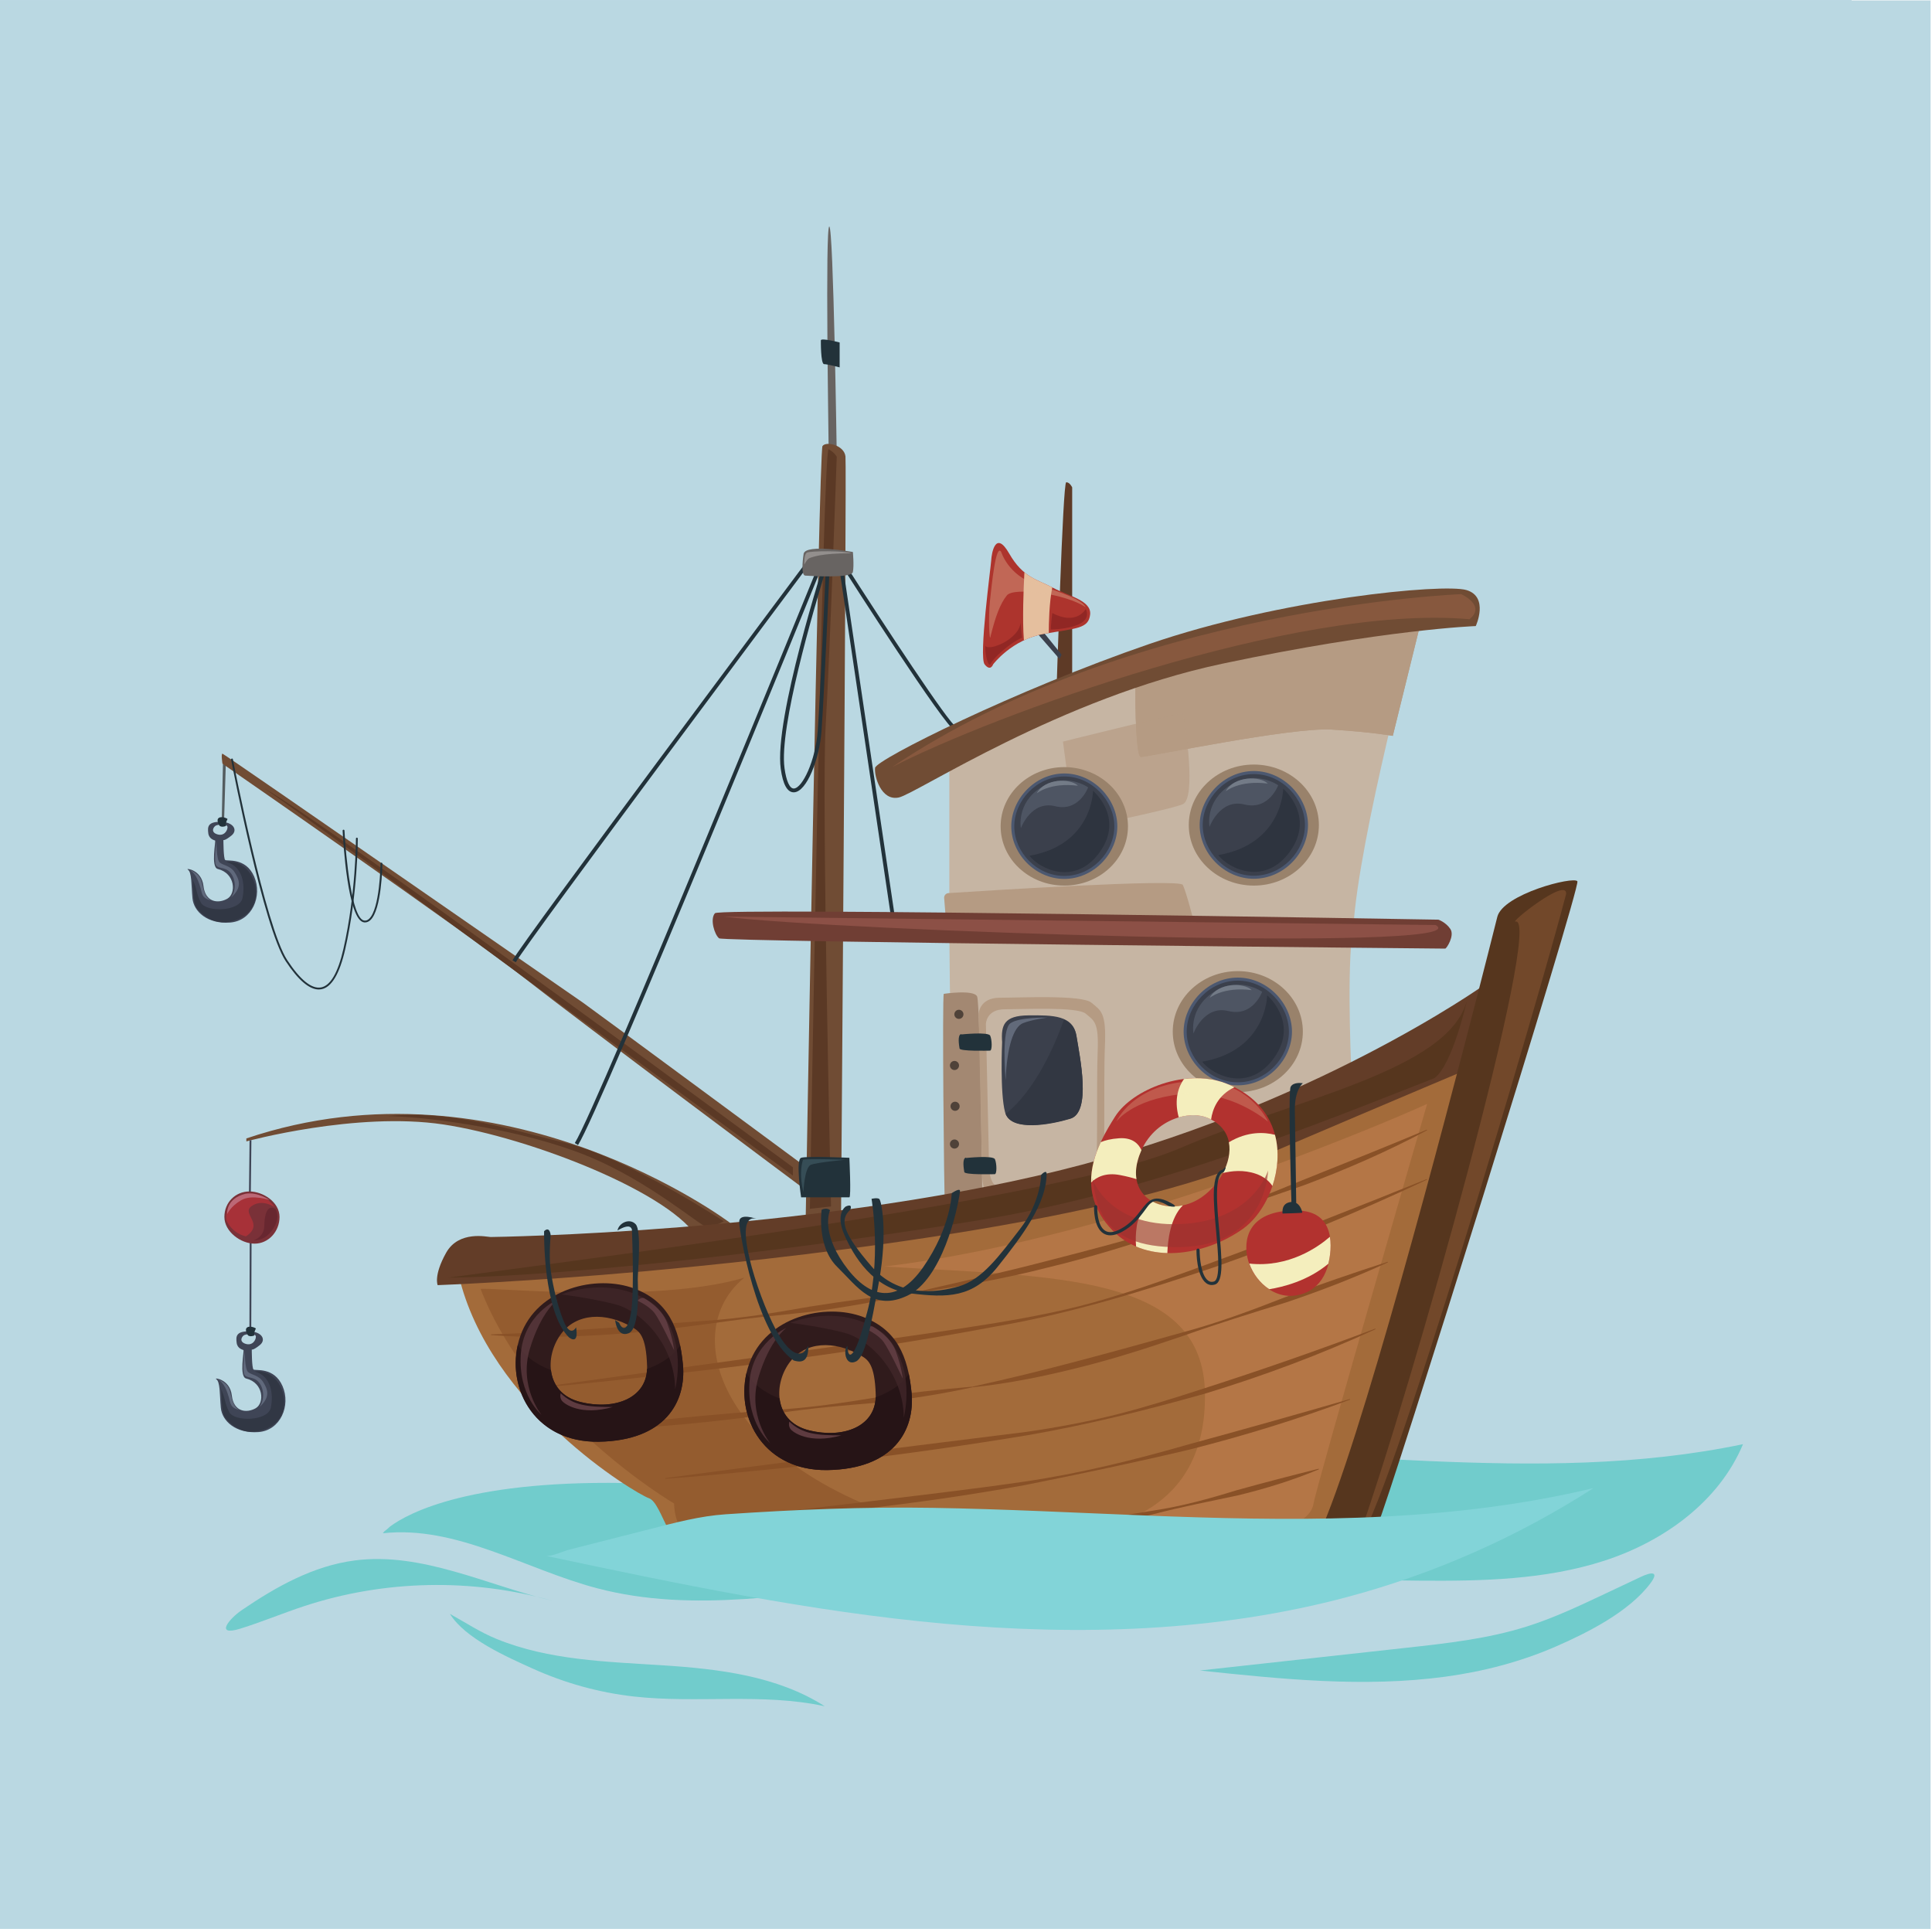 <?xml version="1.0" encoding="UTF-8" standalone="no"?>
<!-- Created with Inkscape (http://www.inkscape.org/) -->

<svg
   version="1.1"
   id="svg2"
   width="1700"
   height="1700"
   viewBox="0 0 1700 1700"
   sodipodi:docname="Boat 02.svg"
   inkscape:version="1.2.2 (b0a8486541, 2022-12-01)"
   xmlns:inkscape="http://www.inkscape.org/namespaces/inkscape"
   xmlns:sodipodi="http://sodipodi.sourceforge.net/DTD/sodipodi-0.dtd"
   xmlns="http://www.w3.org/2000/svg"
   xmlns:svg="http://www.w3.org/2000/svg"
   xmlns:rdf="http://www.w3.org/1999/02/22-rdf-syntax-ns#"
   xmlns:cc="http://creativecommons.org/ns#"
   xmlns:dc="http://purl.org/dc/elements/1.1/">
  <title
     id="title1867">MediaWhaler Logo</title>
  <defs
     id="defs6">
    <clipPath
       clipPathUnits="userSpaceOnUse"
       id="clipPath22">
      <path
         d="M 0,1123.223 H 1222.261 V 0 H 0 Z"
         id="path20" />
    </clipPath>
    <clipPath
       clipPathUnits="userSpaceOnUse"
       id="clipPath190">
      <path
         d="m 671.916,756.318 h 83.54 v -76.342 h -83.54 z"
         id="path188" />
    </clipPath>
    <clipPath
       clipPathUnits="userSpaceOnUse"
       id="clipPath230">
      <path
         d="M 287.535,383.899 H 631.454 V 205.684 H 287.535 Z"
         id="path228" />
    </clipPath>
    <clipPath
       clipPathUnits="userSpaceOnUse"
       id="clipPath246">
      <path
         d="M 554.052,498.582 H 912.33 V 209.742 H 554.052 Z"
         id="path244" />
    </clipPath>
    <clipPath
       clipPathUnits="userSpaceOnUse"
       id="clipPath370">
      <path
         d="m 341.04,377.446 h 76.693 V 310.225 H 341.04 Z"
         id="path368" />
    </clipPath>
    <clipPath
       clipPathUnits="userSpaceOnUse"
       id="clipPath386">
      <path
         d="m 313.9,369.429 h 24.549 V 293.326 H 313.9 Z"
         id="path384" />
    </clipPath>
    <clipPath
       clipPathUnits="userSpaceOnUse"
       id="clipPath426">
      <path
         d="M 491.966,358.729 H 568.66 V 291.508 H 491.966 Z"
         id="path424" />
    </clipPath>
    <clipPath
       clipPathUnits="userSpaceOnUse"
       id="clipPath442">
      <path
         d="m 464.826,350.712 h 24.549 v -76.103 h -24.549 z"
         id="path440" />
    </clipPath>
    <clipPath
       clipPathUnits="userSpaceOnUse"
       id="clipPath654">
      <path
         d="M 707.134,513.756 H 807.322 V 486.824 H 707.134 Z"
         id="path652" />
    </clipPath>
    <clipPath
       clipPathUnits="userSpaceOnUse"
       id="clipPath670">
      <path
         d="M 691.215,454.681 H 807.322 V 404.048 H 691.215 Z"
         id="path668" />
    </clipPath>
    <clipPath
       clipPathUnits="userSpaceOnUse"
       id="clipPath738">
      <path
         d="m 623.154,863.782 h 63.852 v -57.39 h -63.852 z"
         id="path736" />
    </clipPath>
  </defs>
  <sodipodi:namedview
     id="namedview4"
     pagecolor="#505050"
     bordercolor="#eeeeee"
     borderopacity="1"
     inkscape:showpageshadow="0"
     inkscape:pageopacity="0"
     inkscape:pagecheckerboard="0"
     inkscape:deskcolor="#505050"
     showgrid="false"
     inkscape:zoom="0.64749324"
     inkscape:cx="830.89671"
     inkscape:cy="807.73045"
     inkscape:window-width="3440"
     inkscape:window-height="1440"
     inkscape:window-x="1440"
     inkscape:window-y="2000"
     inkscape:window-maximized="1"
     inkscape:current-layer="g10">
    <inkscape:page
       x="0"
       y="0"
       id="page8"
       width="1700"
       height="1700"
       inkscape:export-filename="MediaWhaler logo png 3000x3000.png"
       inkscape:export-xdpi="96"
       inkscape:export-ydpi="96" />
  </sodipodi:namedview>
  <g
     id="g10"
     inkscape:groupmode="layer"
     inkscape:label="Page 1"
     transform="matrix(1.333,0,0,-1.333,0,1497.627)">
    <path
       d="M 0,6.583 H 1222.261 V 1123.222 H 0 Z"
       style="fill:#bad8e2;fill-opacity:1;fill-rule:nonzero;stroke:none;stroke-width:1.018"
       id="path1428" />
    <path
       d="M 0,6.583 H 1222.261 V 1123.222 H 0 Z"
       style="fill:#bad8e2;fill-opacity:1;fill-rule:nonzero;stroke:none;stroke-width:1.018"
       id="path1430" />
    <path
       d="M 0,6.583 H 1222.261 V 1123.222 H 0 Z"
       style="fill:#bad8e2;fill-opacity:1;fill-rule:nonzero;stroke:none;stroke-width:1.018"
       id="path1432" />
    <path
       d="M 0,5.424 H 1222.261 V 1123.222 H 0 Z"
       style="fill:#bad8e2;fill-opacity:1;fill-rule:nonzero;stroke:none;stroke-width:1.018"
       id="path1434" />
    <path
       d="M 0,5.424 H 1222.261 V 1123.222 H 0 Z"
       style="fill:#bad8e2;fill-opacity:1;fill-rule:nonzero;stroke:none;stroke-width:1.018"
       id="path1436" />
    <path
       d="M 0,5.424 H 1222.261 V 1123.222 H 0 Z"
       style="fill:#bad8e2;fill-opacity:1;fill-rule:nonzero;stroke:none;stroke-width:1.018"
       id="path1438" />
    <path
       d="M 0,5.424 H 1222.261 V 1123.222 H 0 Z"
       style="fill:#bad8e2;fill-opacity:1;fill-rule:nonzero;stroke:none;stroke-width:1.018"
       id="path1440" />
    <path
       d="M 0,5.424 H 1222.261 V 1123.222 H 0 Z"
       style="fill:#bad8e2;fill-opacity:1;fill-rule:nonzero;stroke:none;stroke-width:1.018"
       id="path1442" />
    <path
       d="M 0,5.424 H 1222.261 V 1123.222 H 0 Z"
       style="fill:#bad8e2;fill-opacity:1;fill-rule:nonzero;stroke:none;stroke-width:1.018"
       id="path1444" />
    <path
       d="M 0,6.583 H 1222.261 V 1123.222 H 0 Z"
       style="fill:#bad8e2;fill-opacity:1;fill-rule:nonzero;stroke:none;stroke-width:1.018"
       id="path1446" />
    <path
       d="M 0,8.899 H 1222.261 V 1123.222 H 0 Z"
       style="fill:#bad8e2;fill-opacity:1;fill-rule:nonzero;stroke:none;stroke-width:1.017"
       id="path1448" />
    <path
       d="M 0,17.007 H 1222.261 V 1123.222 H 0 Z"
       style="fill:#bad8e2;fill-opacity:1;fill-rule:nonzero;stroke:none;stroke-width:1.013"
       id="path1450" />
    <path
       d="M 0,21.641 H 1222.261 V 1123.222 H 0 Z"
       style="fill:#bad8e2;fill-opacity:1;fill-rule:nonzero;stroke:none;stroke-width:1.011"
       id="path1452" />
    <path
       d="M 0,25.116 H 1222.261 V 1123.222 H 0 Z"
       style="fill:#bad8e2;fill-opacity:1;fill-rule:nonzero;stroke:none;stroke-width:1.009"
       id="path1454" />
    <path
       d="M 0,30.907 H 1222.261 V 1123.222 H 0 Z"
       style="fill:#bad8e2;fill-opacity:1;fill-rule:nonzero;stroke:none;stroke-width:1.006"
       id="path1456" />
    <path
       d="M 0,34.382 H 1222.261 V 1123.222 H 0 Z"
       style="fill:#bad8e2;fill-opacity:1;fill-rule:nonzero;stroke:none;stroke-width:1.005"
       id="path1458" />
    <path
       d="M 0,37.857 H 1222.261 V 1123.222 H 0 Z"
       style="fill:#bad8e2;fill-opacity:1;fill-rule:nonzero;stroke:none;stroke-width:1.003"
       id="path1460" />
    <path
       d="M 0,40.174 H 1222.261 V 1123.222 H 0 Z"
       style="fill:#bad8e2;fill-opacity:1;fill-rule:nonzero;stroke:none;stroke-width:1.002"
       id="path1462" />
    <path
       d="M 0,42.49 H 1222.261 V 1123.222 H 0 Z"
       style="fill:#bad8e2;fill-opacity:1;fill-rule:nonzero;stroke:none;stroke-width:1.001"
       id="path1464" />
    <path
       d="M 0,47.124 H 1222.261 V 1123.222 H 0 Z"
       style="fill:#bad8e2;fill-opacity:1;fill-rule:nonzero;stroke:none;stroke-width:0.999"
       id="path1466" />
    <path
       d="M 0,50.599 H 1222.261 V 1123.222 H 0 Z"
       style="fill:#bad8e2;fill-opacity:1;fill-rule:nonzero;stroke:none;stroke-width:0.997"
       id="path1468" />
    <path
       d="M 0,52.915 H 1222.261 V 1123.222 H 0 Z"
       style="fill:#bad8e2;fill-opacity:1;fill-rule:nonzero;stroke:none;stroke-width:0.996"
       id="path1470" />
    <path
       d="M 0,52.915 H 1222.261 V 1123.222 H 0 Z"
       style="fill:#bad8e2;fill-opacity:1;fill-rule:nonzero;stroke:none;stroke-width:0.996"
       id="path1472" />
    <path
       d="M 0,52.915 H 1222.261 V 1123.222 H 0 Z"
       style="fill:#bad8e2;fill-opacity:1;fill-rule:nonzero;stroke:none;stroke-width:0.996"
       id="path1474" />
    <path
       d="M 0,52.915 H 1222.261 V 1123.222 H 0 Z"
       style="fill:#bad8e2;fill-opacity:1;fill-rule:nonzero;stroke:none;stroke-width:0.996"
       id="path1476" />
    <path
       d="M 0,52.915 H 1222.261 V 1123.222 H 0 Z"
       style="fill:#bad8e2;fill-opacity:1;fill-rule:nonzero;stroke:none;stroke-width:0.996"
       id="path1478" />
    <path
       d="M 0,52.915 H 1222.261 V 1123.222 H 0 Z"
       style="fill:#bad8e2;fill-opacity:1;fill-rule:nonzero;stroke:none;stroke-width:0.996"
       id="path1480" />
    <path
       d="M 0,-149.79 H 1274.385 V 1123.222 H 0 Z"
       style="fill:#bad8e2;fill-opacity:1;fill-rule:nonzero;stroke:none;stroke-width:1.109"
       id="path12" />
    <g
       id="g16"
       transform="translate(29.725,-103.78)">
      <g
         id="g18"
         clip-path="url(#clipPath22)">
        <g
           id="g28"
           transform="translate(392.271,31.071)" />
        <g
           id="g136"
           transform="translate(701.404,268.807)">
          <path
             d="m 0,0 c -67.527,-2.922 -134.417,-14.156 -201.8,-19.454 -24.563,-1.931 -49.212,-3.046 -73.855,-2.692 -1.495,0.022 -2.989,0.091 -4.483,0.123 0.013,-0.013 0.025,-0.028 0.039,-0.042 -0.494,0.031 -0.955,0.05 -1.446,0.081 -9.17,0.22 -18.338,0.62 -27.487,1.296 -110.992,3.29 -152.817,-19.74 -164.581,-28.466 -1.38,-1.31 -2.69,-2.445 -3.853,-3.271 0,0 -0.383,-0.493 -0.946,-1.217 48.599,5.374 93.922,-23.744 141.377,-36.275 63.7,-16.821 130.837,-3.327 196.373,3.418 115.043,11.845 231.061,2.491 346.708,1.571 41.082,-0.325 82.902,0.53 121.977,13.216 39.075,12.686 75.601,38.963 91.413,76.882 C 282.258,-23.56 140.024,6.058 0,0"
             style="fill:#71cccc;fill-opacity:1;fill-rule:nonzero;stroke:none"
             id="path138" />
        </g>
        <g
           id="g140"
           transform="translate(600.489,745.077)">
          <path
             d="m 0,0 c -6.933,2.999 -68.566,99.308 -75.573,110.28 l 2.123,1.36 C -46.163,68.898 -3.819,4.515 0.999,2.311 Z"
             style="fill:#22323a;fill-opacity:1;fill-rule:nonzero;stroke:none"
             id="path142" />
        </g>
        <g
           id="g144"
           transform="translate(517.261,930.693)">
          <path
             d="M 0,0 C 0,6.198 -2.352,147.271 0.428,147.057 3.206,146.843 5.344,-3.207 5.344,-3.207 Z"
             style="fill:#686462;fill-opacity:1;fill-rule:nonzero;stroke:none"
             id="path146" />
        </g>
        <g
           id="g148"
           transform="translate(667.627,769.7)">
          <path
             d="m 0,0 c 0.208,4.267 4.158,138.987 6.444,139.195 2.287,0.207 3.951,-3.327 3.951,-3.327 V 0.733 Z"
             style="fill:#5e3a26;fill-opacity:1;fill-rule:nonzero;stroke:none"
             id="path150" />
        </g>
        <g
           id="g152"
           transform="translate(502.085,421.123)">
          <path
             d="m 0,0 c 0,0 8.764,508.287 11.114,511.707 2.352,3.419 14.322,0.641 15.176,-6.84 0.856,-7.481 -2.981,-508.715 -2.981,-508.715 z"
             style="fill:#704c34;fill-opacity:1;fill-rule:nonzero;stroke:none"
             id="path154" />
        </g>
        <g
           id="g156"
           transform="translate(518.852,430.902)">
          <path
             d="m 0,0 c 0,0 -6.346,269.809 -3.56,316.985 2.787,47.177 7.313,177.879 7.313,177.879 0,0 -1.282,2.789 -5.344,4.927 -4.061,2.137 -12.38,-501.328 -12.38,-501.328 z"
             style="fill:#5b3925;fill-opacity:1;fill-rule:nonzero;stroke:none"
             id="path158" />
        </g>
        <g
           id="g160"
           transform="translate(452.179,420.089)">
          <path
             d="m 0,0 c 0,0 -149.572,112.931 -319.278,55.711 v -1.954 c 0,0 72.571,19.818 130.07,11.165 57.5,-8.652 152.427,-45.776 168.743,-76.479 C 1.153,-15.465 0,0 0,0"
             style="fill:#704c34;fill-opacity:1;fill-rule:nonzero;stroke:none"
             id="path162" />
        </g>
        <g
           id="g164"
           transform="translate(448.076,421.117)">
          <path
             d="m 0,0 c 0,0 -63.652,41.797 -104.118,51.59 -40.466,9.793 -76.324,21.889 -117.799,17.857 30.242,-0.72 89.573,-9.217 131.192,-26.065 C -49.107,26.533 -14.977,-3.685 -11.089,-3.841 -7.2,-3.997 0,0 0,0"
             style="fill:#5b3925;fill-opacity:1;fill-rule:nonzero;stroke:none"
             id="path166" />
        </g>
        <g
           id="g168"
           transform="translate(116.654,686.432)">
          <path
             d="M 0,0 0.785,36.5 2.655,35.904 1.569,0 Z"
             style="fill:#545d60;fill-opacity:1;fill-rule:nonzero;stroke:none"
             id="path170" />
        </g>
        <g
           id="g172"
           transform="translate(905.163,815.496)">
          <path
             d="m 0,0 c 0,0 -37.997,-141.375 -41.606,-201.024 -50.734,-4.67 -266.617,0 -266.617,0 v 112.93 c 0,0 91.702,50.522 161.965,72.386 C -75.994,6.156 0,0 0,0"
             style="fill:#c6b5a3;fill-opacity:1;fill-rule:nonzero;stroke:none"
             id="path174" />
        </g>
        <g
           id="g176"
           transform="translate(720.018,778.333)">
          <path
             d="m 0,0 c -0.546,-0.366 -0.624,-50.52 3.326,-50.728 3.95,-0.208 99.377,19.751 125.988,18.088 26.612,-1.663 40.333,-4.158 40.333,-4.158 l 18.087,73.389 -37.005,-5.613 C 150.729,30.978 29.106,19.543 0,0"
             style="fill:#b59b83;fill-opacity:1;fill-rule:nonzero;stroke:none"
             id="path178" />
        </g>
        <g
           id="g180"
           transform="translate(720.018,778.333)">
          <path
             d="m 0,0 c -0.546,-0.366 -0.624,-50.52 3.326,-50.728 3.95,-0.208 99.377,19.751 125.988,18.088 26.612,-1.663 40.333,-4.158 40.333,-4.158 l 18.087,73.389 -37.005,-5.613 C 150.729,30.978 29.106,19.543 0,0"
             style="fill:#b59b83;fill-opacity:1;fill-rule:nonzero;stroke:none"
             id="path182" />
        </g>
        <g
           id="g184">
          <g
             id="g186" />
          <g
             id="g198">
            <g
               clip-path="url(#clipPath190)"
               opacity="0.68"
               id="g196">
              <g
                 transform="translate(671.916,737.748)"
                 id="g194">
                <path
                   d="m 0,0 c 0,0 76.885,19.187 79.136,18.555 1.829,-7.38 8.924,-56.085 0,-59.881 C 70.212,-45.121 7.801,-57.771 7.801,-57.771 Z"
                   style="fill:#b59b83;fill-opacity:1;fill-rule:nonzero;stroke:none"
                   id="path192" />
              </g>
            </g>
          </g>
        </g>
        <g
           id="g200"
           transform="translate(596.94,610.112)">
          <path
             d="m 0,0 1.857,-178.321 246.836,69.026 c 0,0 17.193,12.105 17.017,12.806 -0.175,0.702 -3.33,66.36 0.002,95.086 C 219.045,4.035 0,0 0,0"
             style="fill:#c6b5a3;fill-opacity:1;fill-rule:nonzero;stroke:none"
             id="path202" />
        </g>
        <g
           id="g204"
           transform="translate(593.273,571.25)">
          <path
             d="m 0,0 c 0,0 19.957,3.007 22.007,-1.777 2.051,-4.785 3.418,-133.164 3.418,-133.164 0,0 -24.196,-3.255 -24.741,-1.205 C 0.137,-134.095 -1.094,-0.82 0,0"
             style="fill:#a38872;fill-opacity:1;fill-rule:nonzero;stroke:none"
             id="path206" />
        </g>
        <g
           id="g208"
           transform="translate(616.256,557.717)">
          <path
             d="m 0,0 c 0,0 0.174,10.958 13.972,10.958 13.799,0 54.18,2.029 60.471,-3.247 6.29,-5.275 9.944,-6.29 8.929,-28.815 -1.015,-22.524 0.608,-87.256 -2.029,-92.126 -2.639,-4.871 -68.521,-9.783 -72.715,-8.179 -4.195,1.605 -6.264,7.562 -6.396,17.387 -0.131,9.827 -0.149,11.088 -0.149,11.088 z"
             style="fill:#b59b83;fill-opacity:1;fill-rule:nonzero;stroke:none"
             id="path210" />
        </g>
        <g
           id="g212"
           transform="translate(621.072,551.354)">
          <path
             d="m 0,0 c 0,0 0.153,9.695 12.361,9.695 12.207,0 47.933,1.795 53.498,-2.873 5.566,-4.667 8.797,-5.565 7.9,-25.492 -0.899,-19.927 0.538,-77.195 -1.796,-81.504 -2.334,-4.308 -60.619,-8.655 -64.33,-7.235 -3.711,1.42 -5.541,6.689 -5.657,15.383 -0.118,8.692 -0.133,9.808 -0.133,9.808 z"
             style="fill:#c6b5a3;fill-opacity:1;fill-rule:nonzero;stroke:none"
             id="path214" />
        </g>
        <g
           id="g216"
           transform="translate(944.434,814.01)">
          <path
             d="m 0,0 c 0,0 8.916,19.317 -6.156,23.775 -15.072,4.457 -121.845,-5.519 -209.515,-35.662 -87.669,-30.143 -180.221,-76.207 -180.857,-81.726 -0.638,-5.519 4.033,-22.076 15.708,-19.529 11.674,2.547 106.349,65.593 213.548,88.306 C -60.073,-2.123 0,0 0,0"
             style="fill:#704c34;fill-opacity:1;fill-rule:nonzero;stroke:none"
             id="path218" />
        </g>
        <g
           id="g220"
           transform="translate(946.51,541.763)">
          <path
             d="m 0,0 c 0,0 -153.895,-70.486 -255.316,-93.981 -101.421,-23.495 -405.685,-68.919 -418.217,-61.871 19.971,-86.541 116.694,-144.496 125.7,-147.629 9.007,-3.133 14.489,-39.505 32.894,-40.115 l 400.595,1.74 c 0,0 40.497,31.318 50.382,71.38 C -54.076,-230.413 0,0 0,0"
             style="fill:#a36b3a;fill-opacity:1;fill-rule:nonzero;stroke:none"
             id="path222" />
        </g>
        <g
           id="g224">
          <g
             id="g226" />
          <g
             id="g238">
            <g
               clip-path="url(#clipPath230)"
               opacity="0.58"
               id="g236">
              <g
                 transform="translate(287.539,376.341)"
                 id="g234">
                <path
                   d="m 0,0 c -0.798,2.05 113.751,-10.404 174.07,7.558 -49.931,-40.458 -7.188,-147.008 169.845,-174.157 -76.856,-3.735 -177.491,-5.808 -197.048,-2.131 -19.557,3.677 -19.148,27.193 -19.148,27.193 0,0 -94.062,55.056 -127.719,141.537"
                   style="fill:#895127;fill-opacity:1;fill-rule:nonzero;stroke:none"
                   id="path232" />
              </g>
            </g>
          </g>
        </g>
        <g
           id="g240">
          <g
             id="g242" />
          <g
             id="g254">
            <g
               clip-path="url(#clipPath246)"
               opacity="0.71"
               id="g252">
              <g
                 transform="translate(912.33,498.582)"
                 id="g250">
                <path
                   d="m 0,0 c 0,0 -191.986,-87.496 -358.278,-107.323 112.189,-6.924 210.679,-4.638 211.633,-83.924 0.955,-79.285 -63.34,-88.472 -94.004,-95.502 143.921,-8.512 163.705,10.931 165.683,22.971 C -72.988,-251.738 0,0 0,0"
                   style="fill:#bc7a4a;fill-opacity:1;fill-rule:nonzero;stroke:none"
                   id="path248" />
              </g>
            </g>
          </g>
        </g>
        <g
           id="g256"
           transform="translate(950.188,577.223)">
          <path
             d="m 0,0 c 0,0 -114.788,-81.903 -281.481,-122.791 -166.694,-40.886 -372.534,-43.705 -374.615,-43.705 -2.082,0 -20.945,4.581 -29.333,-10.416 -8.388,-14.998 -5.592,-21.353 -5.592,-21.353 0,0 60.498,2.288 136.502,9.151 76.004,6.863 299.187,29.487 404.169,74.225 104.983,44.738 142.19,60.341 142.19,60.341 z"
             style="fill:#633d28;fill-opacity:1;fill-rule:nonzero;stroke:none"
             id="path258" />
        </g>
        <g
           id="g260"
           transform="translate(938.582,566.696)">
          <path
             d="m 0,0 c 0,0 -9.566,-42.656 -21.49,-51.122 -72.286,-28.197 -184.172,-74.619 -298.394,-93.412 -114.222,-18.793 -270.907,-37.415 -352.571,-38.263 121.744,16.315 407.923,53.073 483.142,85.504 C -114.095,-64.862 -12.504,-46.498 0,0"
             style="fill:#56361e;fill-opacity:1;fill-rule:nonzero;stroke:none"
             id="path262" />
        </g>
        <g
           id="g264"
           transform="translate(574.382,373.836)">
          <path
             d="m 0,0 c -22.899,-5.336 -46.034,-9.52 -69.331,-12.539 l -35.047,-3.7 c -11.669,-1.295 -23.291,-2.96 -34.931,-4.542 -23.28,-3.144 -46.649,-5.869 -70.131,-7.125 -23.461,-1.315 -47.04,-1.799 -70.511,0.105 l 0.02,0.418 c 23.465,0.694 46.835,2.36 70.222,3.796 l 70.152,5.09 c 23.439,1.49 46.634,5.286 69.733,9.399 11.574,1.885 23.179,3.551 34.805,5.122 11.616,1.635 23.24,3.222 34.947,4.388 z"
             style="fill:#895127;fill-opacity:1;fill-rule:nonzero;stroke:none"
             id="path266" />
        </g>
        <g
           id="g268"
           transform="translate(912.336,481.216)">
          <path
             d="m 0,0 c -26.16,-14.031 -53.439,-25.861 -81.206,-36.276 l -84.093,-29.009 c -28.031,-9.671 -56.416,-18.451 -85.276,-25.378 -28.746,-7.385 -58.028,-12.592 -87.379,-16.716 l -0.072,0.412 c 28.897,6.682 57.772,13.018 86.399,20.502 28.656,7.307 57.244,14.936 85.63,23.368 14.231,4.093 28.315,8.682 42.25,13.691 13.914,5.068 27.591,10.769 41.285,16.37 27.483,10.983 54.94,21.957 82.278,33.411 z"
             style="fill:#895127;fill-opacity:1;fill-rule:nonzero;stroke:none"
             id="path270" />
        </g>
        <g
           id="g272"
           transform="translate(912.33,448.621)">
          <path
             d="m 0,0 c -45.409,-21.414 -91.854,-40.661 -139.223,-57.385 -47.548,-16.055 -95.722,-30.947 -145.263,-39.526 -49.345,-9.333 -98.993,-16.936 -148.759,-23.434 -24.863,-3.413 -49.806,-6.23 -74.743,-9.022 -24.935,-2.822 -49.883,-5.539 -74.888,-7.727 l -0.05,0.418 149.106,20.619 c 49.679,6.912 99.432,13.355 148.928,21.408 24.716,4.169 49.385,8.79 73.385,16.116 24.061,7.057 47.613,15.717 71.111,24.419 47.052,17.284 93.699,35.685 140.224,54.497 z"
             style="fill:#895127;fill-opacity:1;fill-rule:nonzero;stroke:none"
             id="path274" />
        </g>
        <g
           id="g276"
           transform="translate(612.241,311.529)">
          <path
             d="m 0,0 c -21.055,-4.599 -42.344,-7.885 -63.728,-10.247 -21.46,-1.758 -42.893,-3.526 -64.171,-6.785 -42.62,-5.974 -85.462,-10.241 -128.536,-11.249 l -0.032,0.418 c 42.639,6.084 85.416,9.999 128.321,13.115 21.476,1.352 42.769,4.468 63.991,7.951 21.287,2.984 42.621,5.412 64.092,7.211 z"
             style="fill:#895127;fill-opacity:1;fill-rule:nonzero;stroke:none"
             id="path278" />
        </g>
        <g
           id="g280"
           transform="translate(886.44,393.978)">
          <path
             d="m 0,0 c -21.755,-10.01 -44.086,-18.628 -66.739,-26.284 -22.859,-7.086 -45.691,-14.125 -68.225,-22.153 -22.637,-7.701 -45.405,-15.16 -68.661,-20.892 -23.198,-5.873 -46.746,-10.677 -70.574,-13.121 l -0.064,0.414 c 46.713,10.167 92.567,22.963 138.611,35.791 23.091,6.193 45.517,14.527 67.759,23.239 22.412,8.242 44.973,16.028 67.737,23.395 z"
             style="fill:#895127;fill-opacity:1;fill-rule:nonzero;stroke:none"
             id="path282" />
        </g>
        <g
           id="g284"
           transform="translate(878.297,349.887)">
          <path
             d="m 0,0 c -36.451,-16.837 -74.188,-30.856 -112.611,-42.552 -38.667,-10.9 -77.642,-20.6 -117.247,-27.473 -39.602,-6.523 -79.325,-12.239 -119.169,-16.936 -19.905,-2.493 -39.867,-4.505 -59.831,-6.457 -19.96,-1.994 -39.928,-3.921 -59.947,-5.332 l -0.043,0.417 59.643,7.933 59.651,7.733 119.353,14.912 c 19.798,2.882 39.526,6.532 58.965,11.396 19.424,4.937 38.554,10.943 57.596,17.128 38.124,12.263 75.962,25.403 113.474,39.616 z"
             style="fill:#895127;fill-opacity:1;fill-rule:nonzero;stroke:none"
             id="path286" />
        </g>
        <g
           id="g288"
           transform="translate(861.507,303.39)">
          <path
             d="m 0,0 c -34.64,-12.997 -70.066,-23.84 -105.919,-32.958 -36.01,-8.546 -72.188,-16.12 -108.467,-23.399 -36.418,-6.642 -73.028,-11.911 -109.79,-16.001 -18.366,-2.166 -36.793,-3.77 -55.228,-5.212 -18.431,-1.477 -36.875,-2.819 -55.364,-3.442 l -0.028,0.42 55.099,6.046 55.025,6.485 c 36.646,4.499 73.379,8.617 109.899,13.968 36.549,5.379 72.498,14.289 107.973,24.497 35.621,9.71 71.158,19.691 106.664,29.992 z"
             style="fill:#895127;fill-opacity:1;fill-rule:nonzero;stroke:none"
             id="path290" />
        </g>
        <g
           id="g292"
           transform="translate(840.898,257.378)">
          <path
             d="m 0,0 c -17.374,-7.262 -35.385,-12.808 -53.638,-17.237 -18.407,-3.882 -36.805,-7.514 -54.999,-12.216 -18.253,-4.426 -36.651,-8.411 -55.273,-10.998 -18.572,-2.901 -37.35,-4.448 -56.131,-5.093 l -0.039,0.418 110.976,17.923 c 18.558,2.819 36.688,7.781 54.591,13.33 18.044,5.027 36.148,9.706 54.378,14.269 z"
             style="fill:#895127;fill-opacity:1;fill-rule:nonzero;stroke:none"
             id="path294" />
        </g>
        <g
           id="g296"
           transform="translate(593.514,634.504)">
          <path
             d="M 0,0 C -0.11,1.677 1.154,3.122 2.831,3.231 24.259,4.629 155.39,13 157.538,8.651 c 2.34,-4.736 7.252,-24.21 7.252,-24.21 H 1.289 c 0,0 -0.94,10.24 -1.289,15.559"
             style="fill:#b59b83;fill-opacity:1;fill-rule:nonzero;stroke:none"
             id="path298" />
        </g>
        <g
           id="g300"
           transform="translate(653.47,810.917)">
          <path
             d="M 0,0 16.205,-18.657 17.55,-15.731 4.585,0.316 Z"
             style="fill:#3b404c;fill-opacity:1;fill-rule:nonzero;stroke:none"
             id="path302" />
        </g>
        <g
           id="g304"
           transform="translate(502.706,456.605)">
          <path
             d="m 0,0 c 0,0 -145.541,107.514 -147.892,109.01 -2.351,1.496 -236.616,164.157 -237.685,164.157 -1.069,0 0,-6.626 0,-6.626 0,0 160.951,-111.362 198.784,-141.073 37.833,-29.71 184.89,-139.362 184.89,-139.362 z"
             style="fill:#704c34;fill-opacity:1;fill-rule:nonzero;stroke:none"
             id="path306" />
        </g>
        <g
           id="g308"
           transform="translate(493.67,456.739)">
          <path
             d="M 0,0 C 0,0 -310.171,228.96 -348.856,250.046 -311.565,225.128 -31.808,17.427 0,-5.478 Z"
             style="fill:#5b3925;fill-opacity:1;fill-rule:nonzero;stroke:none"
             id="path310" />
        </g>
        <g
           id="g312"
           transform="translate(558.394,622.227)">
          <path
             d="m 0,0 -33.663,227.091 2.491,0.377 L 2.491,0.377 Z"
             style="fill:#22323a;fill-opacity:1;fill-rule:nonzero;stroke:none"
             id="path314" />
        </g>
        <g
           id="g316"
           transform="translate(515.324,850.924)">
          <path
             d="m 0,0 c -7.891,-25.722 -30.884,-103.93 -27.188,-130.733 1.179,-8.531 3.392,-13.406 6.08,-13.406 h 0.074 c 5.694,0.188 14.352,18.625 15.749,37.956 C -3.507,-81.436 -0.646,-15.192 0,0 m -21.12,-146.655 c -4.258,0 -7.134,5.236 -8.56,15.577 C -34.187,-98.407 -1.217,4.687 0.193,9.063 L 2.586,8.292 C 2.545,8.153 1.951,6.301 0.955,3.089 L 2.647,3.023 c -0.033,-0.811 -3.413,-81.452 -5.424,-109.386 -1.299,-18.02 -9.695,-40.013 -18.175,-40.292 z"
             style="fill:#22323a;fill-opacity:1;fill-rule:nonzero;stroke:none"
             id="path318" />
        </g>
        <g
           id="g320"
           transform="translate(310.776,592.112)">
          <path
             d="m 0,0 -2.196,1.229 c 8.157,14.479 186.688,253.289 194.285,263.45 l 2.015,-1.508 C 192.244,260.688 8.076,14.332 0,0"
             style="fill:#22323a;fill-opacity:1;fill-rule:nonzero;stroke:none"
             id="path322" />
        </g>
        <g
           id="g324"
           transform="translate(351.834,471.425)">
          <path
             d="m 0,0 -2.13,1.344 c 15.446,24.641 160.331,380.154 161.794,383.743 l 2.327,-0.951 C 156.021,369.477 15.565,24.829 0,0"
             style="fill:#22323a;fill-opacity:1;fill-rule:nonzero;stroke:none"
             id="path326" />
        </g>
        <g
           id="g328"
           transform="translate(512.131,1002.618)">
          <path
             d="m 0,0 c 0,0 -0.188,-15.71 2.138,-15.71 2.326,0 10.259,-2.138 10.259,-2.138 V -1.39 C 12.397,-1.39 0,1.814 0,0"
             style="fill:#22323a;fill-opacity:1;fill-rule:nonzero;stroke:none"
             id="path330" />
        </g>
        <g
           id="g332"
           transform="translate(113.54,676.59)">
          <path
             d="M 0,0 C -4.493,1.498 -2.239,5.091 -0.678,5.769 0.883,6.447 6.854,6.992 6.922,4.75 6.992,2.512 4.683,-1.561 0,0 M 24.501,-27.896 C 18.87,-15.067 6.517,-17.987 5.361,-16.969 4.208,-15.951 4.208,-3.8 4.208,-3.8 c 0,0 0.95,-0.611 5.361,2.985 4.412,3.597 1.155,9.028 -7.398,9.028 -8.55,0 -8.415,-3.598 -7.94,-7.547 0.476,-3.952 4.14,-4.604 4.48,-4.806 0.619,-0.371 -2.986,-17.579 1.764,-18.778 11.606,-2.827 12.286,-16.245 6.312,-19.638 -5.974,-3.394 -14.525,-2.511 -15.745,8.416 -1.224,10.927 -12.042,11.869 -10.385,10.86 2.782,-1.697 2.307,-10.045 3.122,-18.937 0.813,-8.891 9.977,-17.104 24.704,-16.086 14.729,1.018 21.652,17.579 16.018,30.407"
             style="fill:#3f4556;fill-opacity:1;fill-rule:nonzero;stroke:none"
             id="path334" />
        </g>
        <g
           id="g336"
           transform="translate(115.305,682.087)">
          <path
             d="M 0,0 C 0,0 -2.647,3.733 -0.679,5.227 1.29,6.72 5.365,4.819 5.16,4.48 4.955,4.141 3.665,1.833 4.14,0 1.425,-1.154 0,0 0,0"
             style="fill:#22323a;fill-opacity:1;fill-rule:nonzero;stroke:none"
             id="path338" />
        </g>
        <g
           id="g340"
           transform="translate(180.711,574.124)">
          <path
             d="m 0,0 c -6.343,0 -13.689,6.285 -21.863,18.724 -14.545,22.141 -35.154,128.48 -36.022,132.995 -0.066,0.328 0.152,0.647 0.479,0.713 0.3,0.107 0.648,-0.156 0.709,-0.484 0.213,-1.106 21.432,-110.624 35.85,-132.552 C -12.243,6.293 -4.716,0.229 1.446,1.344 c 6.24,1.131 11.226,9.702 14.82,25.485 8.321,36.604 8.26,72.421 8.26,72.782 0,0.336 0.27,0.606 0.602,0.606 h 0.004 c 0.332,0 0.606,-0.27 0.606,-0.606 0,-0.352 0.062,-36.309 -8.292,-73.045 C 13.738,10.259 8.428,1.376 1.659,0.147 1.114,0.049 0.561,0 0,0"
             style="fill:#22323a;fill-opacity:1;fill-rule:nonzero;stroke:none"
             id="path342" />
        </g>
        <g
           id="g344"
           transform="translate(211.169,618.385)">
          <path
             d="M 0,0 C -0.144,0 -0.291,0.008 -0.438,0.016 -11.472,1 -14.422,54.484 -14.721,60.573 c -0.016,0.336 0.242,0.622 0.577,0.639 h 0.029 c 0.32,0 0.59,-0.254 0.607,-0.574 C -12.709,44.364 -8.78,1.975 -0.332,1.229 0.795,1.082 1.77,1.5 2.721,2.368 c 7.141,6.457 7.588,36.17 7.592,36.473 0.004,0.328 0.274,0.598 0.606,0.598 h 0.008 C 11.263,39.431 11.53,39.161 11.525,38.825 11.509,37.579 11.066,8.284 3.536,1.467 2.458,0.492 1.27,0 0,0"
             style="fill:#22323a;fill-opacity:1;fill-rule:nonzero;stroke:none"
             id="path346" />
        </g>
        <g
           id="g348"
           transform="translate(136.13,350.157)">
          <path
             d="m 0,0 h -1.213 l 0.209,59.598 h 1.213 z"
             style="fill:#3f4556;fill-opacity:1;fill-rule:nonzero;stroke:none"
             id="path350" />
        </g>
        <g
           id="g352"
           transform="translate(135.815,437.935)">
          <path
             d="m 0,0 -1.213,0.017 0.414,36.702 1.213,-0.016 z"
             style="fill:#3f4556;fill-opacity:1;fill-rule:nonzero;stroke:none"
             id="path354" />
        </g>
        <g
           id="g356"
           transform="translate(353.576,301.786)">
          <path
             d="M 0,0 C -23.155,5.655 -23.771,29.66 -13.425,44.316 -3.079,58.973 16.573,59.52 33.871,49.51 38.585,46.782 43.232,44.085 43.848,23.543 44.463,3 23.156,-5.655 0,0 m 67.496,24.812 c -2.341,24.467 -9.853,41.663 -32.023,50.087 -24.79,9.42 -64.171,0.347 -75.256,-31.16 -11.085,-31.506 7.76,-70.629 51.731,-69.936 43.97,0.692 57.888,26.543 55.548,51.009"
             style="fill:#301b1c;fill-opacity:1;fill-rule:nonzero;stroke:none"
             id="path358" />
        </g>
        <g
           id="g360"
           transform="translate(421.071,326.6)">
          <path
             d="M 0,0 C -0.423,4.424 -1.022,8.604 -1.841,12.544 -5.467,7.033 -11.994,1.189 -23.71,-2.979 c -0.61,-19.286 -21.295,-27.327 -43.785,-21.835 -12.599,3.077 -18.485,11.595 -19.603,21.075 -10.9,4.105 -18.213,10.35 -21.906,16.688 -6.909,-30.257 12.229,-64.61 53.457,-63.961 C -11.577,-50.318 2.341,-24.468 0,0"
             style="fill:#261416;fill-opacity:1;fill-rule:nonzero;stroke:none"
             id="path362" />
        </g>
        <g
           id="g364">
          <g
             id="g366" />
          <g
             id="g378">
            <g
               clip-path="url(#clipPath370)"
               opacity="0.75"
               id="g376">
              <g
                 transform="translate(341.04,372.797)"
                 id="g374">
                <path
                   d="M 0,0 C 0,0 32.808,14.216 61.656,-7.069 83.883,-28.961 74.897,-62.572 74.897,-62.572 74.583,-32.683 52.355,-10.754 35.173,-6.425 17.99,-2.095 0,0 0,0"
                   style="fill:#42272a;fill-opacity:1;fill-rule:nonzero;stroke:none"
                   id="path372" />
              </g>
            </g>
          </g>
        </g>
        <g
           id="g380">
          <g
             id="g382" />
          <g
             id="g394">
            <g
               clip-path="url(#clipPath386)"
               opacity="0.75"
               id="g392">
              <g
                 transform="translate(338.449,369.429)"
                 id="g390">
                <path
                   d="m 0,0 c 0,0 -22.736,-9.593 -24.42,-36.453 -1.684,-26.86 13.713,-39.65 13.713,-39.65 0,0 -15.21,18.59 -7.699,43.594 C -10.895,-7.505 0,0 0,0"
                   style="fill:#5e3b40;fill-opacity:1;fill-rule:nonzero;stroke:none"
                   id="path388" />
              </g>
            </g>
          </g>
        </g>
        <g
           id="g396"
           transform="translate(340.388,307.564)">
          <path
             d="M 0,0 C 0,0 -0.854,-2.456 0.652,-4.715 2.157,-6.974 13.139,-15.053 34.318,-9.059 18.14,-9.059 8.53,-8.143 0,0"
             style="fill:#5e3b40;fill-opacity:1;fill-rule:nonzero;stroke:none"
             id="path398" />
        </g>
        <g
           id="g400"
           transform="translate(395.393,370.355)">
          <path
             d="m 0,0 c 0,0 11.574,-6.158 15.248,-16.285 4.074,-11.23 4.617,-18.078 4.617,-18.078 0,0 -9.053,19.362 -12.766,24.336 -3.712,4.973 -11.498,8.423 -11.498,8.423 0,0 2.37,2.406 4.399,1.604"
             style="fill:#5e3b40;fill-opacity:1;fill-rule:nonzero;stroke:none"
             id="path402" />
        </g>
        <g
           id="g404"
           transform="translate(329.429,414.572)">
          <path
             d="m 0,0 c 0,0 -0.912,-53.247 16.546,-70.22 6.983,-4.947 4.558,6.789 4.558,6.789 0,0 -3.491,-7.275 -8.147,3.976 -4.655,11.251 -8.147,28.03 -8.923,36.565 -0.776,8.536 0.307,20.279 0.307,20.279 0,0 -0.519,6.296 -4.341,2.611"
             style="fill:#22323a;fill-opacity:1;fill-rule:nonzero;stroke:none"
             id="path406" />
        </g>
        <g
           id="g408"
           transform="translate(387.389,415.729)">
          <path
             d="M 0,0 C 0,0 1.649,-38.11 -0.291,-52.755 -2.23,-67.4 -6.11,-67.013 -8.438,-61.581 c -1.648,0.97 -2.619,1.746 -2.619,1.746 0,0 1.064,-11.701 8.827,-8.729 7.761,2.971 6.127,31.222 6.11,35.885 C 3.862,-28.015 6.499,-0.963 2.522,3.401 -1.455,7.766 -8.632,4.274 -9.505,-0.672 -5.916,1.365 -1.164,3.679 0,0"
             style="fill:#22323a;fill-opacity:1;fill-rule:nonzero;stroke:none"
             id="path410" />
        </g>
        <g
           id="g412"
           transform="translate(504.502,283.069)">
          <path
             d="M 0,0 C -23.154,5.655 -23.771,29.659 -13.425,44.316 -3.079,58.973 16.573,59.52 33.871,49.509 38.585,46.782 43.232,44.085 43.848,23.543 44.464,3 23.156,-5.655 0,0 m 67.496,24.812 c -2.341,24.467 -9.853,41.663 -32.023,50.087 -24.789,9.42 -64.17,0.346 -75.255,-31.16 -11.085,-31.506 7.76,-70.629 51.729,-69.936 43.971,0.692 57.889,26.543 55.549,51.009"
             style="fill:#301b1c;fill-opacity:1;fill-rule:nonzero;stroke:none"
             id="path414" />
        </g>
        <g
           id="g416"
           transform="translate(571.997,307.883)">
          <path
             d="M 0,0 C -0.423,4.424 -1.022,8.604 -1.841,12.544 -5.467,7.033 -11.993,1.189 -23.71,-2.979 c -0.61,-19.286 -21.295,-27.327 -43.784,-21.835 -12.6,3.077 -18.486,11.595 -19.604,21.075 -10.899,4.105 -18.213,10.35 -21.906,16.688 -6.908,-30.257 12.23,-64.61 53.457,-63.961 C -11.576,-50.319 2.341,-24.468 0,0"
             style="fill:#261416;fill-opacity:1;fill-rule:nonzero;stroke:none"
             id="path418" />
        </g>
        <g
           id="g420">
          <g
             id="g422" />
          <g
             id="g434">
            <g
               clip-path="url(#clipPath426)"
               opacity="0.75"
               id="g432">
              <g
                 transform="translate(491.966,354.08)"
                 id="g430">
                <path
                   d="M 0,0 C 0,0 32.809,14.215 61.656,-7.069 83.883,-28.961 74.897,-62.572 74.897,-62.572 74.583,-32.683 52.355,-10.755 35.173,-6.425 17.99,-2.095 0,0 0,0"
                   style="fill:#42272a;fill-opacity:1;fill-rule:nonzero;stroke:none"
                   id="path428" />
              </g>
            </g>
          </g>
        </g>
        <g
           id="g436">
          <g
             id="g438" />
          <g
             id="g450">
            <g
               clip-path="url(#clipPath442)"
               opacity="0.75"
               id="g448">
              <g
                 transform="translate(489.375,350.712)"
                 id="g446">
                <path
                   d="m 0,0 c 0,0 -22.736,-9.593 -24.42,-36.452 -1.684,-26.86 13.714,-39.651 13.714,-39.651 0,0 -15.21,18.59 -7.699,43.594 C -10.895,-7.505 0,0 0,0"
                   style="fill:#5e3b40;fill-opacity:1;fill-rule:nonzero;stroke:none"
                   id="path444" />
              </g>
            </g>
          </g>
        </g>
        <g
           id="g452"
           transform="translate(491.315,288.847)">
          <path
             d="M 0,0 C 0,0 -0.854,-2.456 0.651,-4.715 2.156,-6.974 13.139,-15.053 34.317,-9.059 18.14,-9.059 8.53,-8.143 0,0"
             style="fill:#5e3b40;fill-opacity:1;fill-rule:nonzero;stroke:none"
             id="path454" />
        </g>
        <g
           id="g456"
           transform="translate(546.318,351.638)">
          <path
             d="m 0,0 c 0,0 11.574,-6.157 15.248,-16.284 4.074,-11.231 4.617,-18.079 4.617,-18.079 0,0 -9.053,19.362 -12.765,24.336 -3.712,4.973 -11.499,8.423 -11.499,8.423 0,0 2.37,2.406 4.399,1.604"
             style="fill:#5e3b40;fill-opacity:1;fill-rule:nonzero;stroke:none"
             id="path458" />
        </g>
        <g
           id="g460"
           transform="translate(469.547,422.735)">
          <path
             d="M 0,0 C 0,0 -11.379,4.213 -11.314,-2.064 -11.251,-8.341 0,-76.621 24.635,-93.498 c 6.789,-2.133 9.699,0.727 9.699,9.578 l -2.716,-3.758 c 0,0 -6.983,-7.783 -19.01,15.021 C 0.581,-49.852 -16.877,4.461 0,0"
             style="fill:#22323a;fill-opacity:1;fill-rule:nonzero;stroke:none"
             id="path462" />
        </g>
        <g
           id="g464"
           transform="translate(545.586,435.925)">
          <path
             d="m 0,0 c 0,0 7.177,-41.317 -3.88,-78.367 -6.983,-27.157 -11.832,-28.951 -12.026,-18.743 -2.833,-1.779 -1.762,-13.84 5.625,-10.252 5.89,2.861 9.576,21.225 15.295,53.35 5.719,32.124 1.525,53.15 0,54.012 C 3.489,0.862 0,0 0,0"
             style="fill:#22323a;fill-opacity:1;fill-rule:nonzero;stroke:none"
             id="path466" />
        </g>
        <g
           id="g468"
           transform="translate(528.5,430.814)">
          <path
             d="m 0,0 c 0,0 -7.005,-4.448 -0.904,-18.556 6.1,-14.108 19.063,-35.812 43.657,-38.75 24.594,-2.938 41.116,-3.065 57.639,17.652 16.523,20.717 32.252,41.693 32.267,61.454 -0.238,2.857 -3.606,-0.847 -3.606,-0.847 0,0 -0.064,-17.775 -13.917,-35.696 C 101.281,-32.664 90.091,-48.169 74.843,-52.618 59.594,-57.066 34.683,-59.99 16.89,-39.273 -0.904,-18.556 -4.641,-8.896 3.011,-2.161 4.942,2.542 0,0 0,0"
             style="fill:#22323a;fill-opacity:1;fill-rule:nonzero;stroke:none"
             id="path470" />
        </g>
        <g
           id="g472"
           transform="translate(512.66,428.781)">
          <path
             d="m 0,0 c 0,0 -3.494,-24.276 10.232,-37.748 13.727,-13.472 23.895,-29.737 46.518,-18.936 22.624,10.802 32.833,55.512 34.528,68.554 0.678,3.255 -5.414,-0.986 -5.414,-0.986 0,0 -0.389,-22.196 -18.692,-48.632 C 48.87,-64.184 29.921,-57.751 14.554,-35.714 -0.812,-13.677 5.53,-0.381 5.53,-0.381 5.53,-0.381 3.747,1.652 0,0"
             style="fill:#22323a;fill-opacity:1;fill-rule:nonzero;stroke:none"
             id="path474" />
        </g>
        <g
           id="g476"
           transform="translate(601.748,555.113)">
          <path
             d="m 0,0 c -1.438,0.831 -1.931,2.67 -1.101,4.108 0.83,1.438 2.67,1.932 4.109,1.101 1.437,-0.831 1.93,-2.67 1.1,-4.108 C 3.277,-0.337 1.438,-0.83 0,0"
             style="fill:#4f4239;fill-opacity:1;fill-rule:nonzero;stroke:none"
             id="path478" />
        </g>
        <g
           id="g480"
           transform="translate(603.194,524.886)">
          <path
             d="m 0,0 c 0.515,-1.579 -0.349,-3.276 -1.928,-3.791 -1.579,-0.515 -3.276,0.348 -3.791,1.927 -0.514,1.579 0.349,3.277 1.928,3.791 C -2.212,2.442 -0.515,1.579 0,0"
             style="fill:#4f4239;fill-opacity:1;fill-rule:nonzero;stroke:none"
             id="path482" />
        </g>
        <g
           id="g484"
           transform="translate(603.591,497.957)">
          <path
             d="m 0,0 c 0.515,-1.579 -0.349,-3.276 -1.928,-3.791 -1.579,-0.514 -3.276,0.349 -3.791,1.928 -0.514,1.579 0.349,3.276 1.928,3.791 C -2.212,2.442 -0.515,1.579 0,0"
             style="fill:#4f4239;fill-opacity:1;fill-rule:nonzero;stroke:none"
             id="path486" />
        </g>
        <g
           id="g488"
           transform="translate(603.194,473.031)">
          <path
             d="m 0,0 c 0.515,-1.579 -0.349,-3.277 -1.928,-3.791 -1.579,-0.515 -3.276,0.348 -3.791,1.927 -0.514,1.579 0.349,3.277 1.928,3.791 C -2.212,2.442 -0.515,1.579 0,0"
             style="fill:#4f4239;fill-opacity:1;fill-rule:nonzero;stroke:none"
             id="path490" />
        </g>
        <g
           id="g492"
           transform="translate(631.774,539.376)">
          <path
             d="M 0,0 C -0.785,11.295 1.256,17.498 17.351,17.655 33.444,17.812 46.87,17.812 49.068,4.151 51.267,-9.509 59.099,-46.2 45.018,-50.41 31.029,-54.591 5.417,-59.048 1.963,-46.33 -1.492,-33.611 0,0 0,0"
             style="fill:#3b404c;fill-opacity:1;fill-rule:nonzero;stroke:none"
             id="path494" />
        </g>
        <g
           id="g496"
           transform="translate(958.648,622.039)">
          <path
             d="m 0,0 c 0,0 -8.846,-35.452 -21.974,-85.832 -30.979,-118.886 -85.806,-320.898 -104.508,-336.3 21.145,-5.091 38.766,0.783 47.381,20.362 C -70.485,-382.19 55.215,19.971 52.865,23.495 50.516,27.02 3.804,15.107 0,0"
             style="fill:#56361e;fill-opacity:1;fill-rule:nonzero;stroke:none"
             id="path498" />
        </g>
        <g
           id="g500"
           transform="translate(499.093,436.94)">
          <path
             d="m 0,0 c 0,0 -3.75,24.808 0,26.077 3.749,1.269 31.848,0 31.848,0 0,0 1.282,-26.077 0,-26.077 z"
             style="fill:#22323a;fill-opacity:1;fill-rule:nonzero;stroke:none"
             id="path502" />
        </g>
        <g
           id="g504"
           transform="translate(924.268,601.099)">
          <path
             d="m 0,0 c 0.85,0 6.368,8.491 3.396,12.949 -2.971,4.457 -7.854,6.155 -7.854,6.155 0,0 -474.221,8.279 -477.617,4.246 -3.397,-4.033 -0.213,-14.223 2.759,-16.558 C -476.344,4.458 0,0 0,0"
             style="fill:#703e34;fill-opacity:1;fill-rule:nonzero;stroke:none"
             id="path506" />
        </g>
        <g
           id="g508"
           transform="translate(840.873,682.65)">
          <path
             d="m 0,0 c 0,-22.063 -19.224,-39.948 -42.938,-39.948 -23.712,0 -42.936,17.885 -42.936,39.948 0,22.063 19.224,39.949 42.936,39.949 C -19.224,39.949 0,22.063 0,0"
             style="fill:#99826b;fill-opacity:1;fill-rule:nonzero;stroke:none"
             id="path510" />
        </g>
        <g
           id="g512"
           transform="translate(833.694,682.644)">
          <path
             d="m 0,0 c 0,-18.375 -16.01,-35.44 -35.759,-35.44 -19.748,0 -35.758,17.065 -35.758,35.44 0,18.374 16.01,35.679 35.758,35.679 C -16.01,35.679 0,18.374 0,0"
             style="fill:#4c5870;fill-opacity:1;fill-rule:nonzero;stroke:none"
             id="path514" />
        </g>
        <g
           id="g516"
           transform="translate(831.675,682.65)">
          <path
             d="m 0,0 c 0,-17.337 -15.105,-33.439 -33.739,-33.439 -18.634,0 -33.74,16.102 -33.74,33.439 0,17.337 15.106,33.665 33.74,33.665 C -15.105,33.665 0,17.337 0,0"
             style="fill:#3b404c;fill-opacity:1;fill-rule:nonzero;stroke:none"
             id="path518" />
        </g>
        <g
           id="g520"
           transform="translate(817.311,706.614)">
          <path
             d="m 0,0 c 0,0 -0.181,-36.379 -42.895,-43.799 7.245,-9.231 31.131,-20.633 47.601,2.715 C 21.176,-17.737 0,0 0,0"
             style="fill:#2e343f;fill-opacity:1;fill-rule:nonzero;stroke:none"
             id="path522" />
        </g>
        <g
           id="g524"
           transform="translate(814.005,708.938)">
          <path
             d="m 0,0 c 0,0 -14.912,10.681 -31.739,0 -16.826,-10.68 -13.602,-27.507 -13.602,-27.507 0,0 6.852,18.842 23.073,14.812 C -6.046,-16.726 0,0 0,0"
             style="fill:#4e5563;fill-opacity:1;fill-rule:nonzero;stroke:none"
             id="path526" />
        </g>
        <g
           id="g528"
           transform="translate(779.344,704.907)">
          <path
             d="M 0,0 C 0,0 8.767,7.557 27.81,5.139 22.872,10.177 5.542,10.378 0,0"
             style="fill:#737b87;fill-opacity:1;fill-rule:nonzero;stroke:none"
             id="path530" />
        </g>
        <g
           id="g532"
           transform="translate(714.85,681.802)">
          <path
             d="m 0,0 c 0,-21.595 -18.815,-39.1 -42.025,-39.1 -23.21,0 -42.026,17.505 -42.026,39.1 0,21.594 18.816,39.1 42.026,39.1 C -18.815,39.1 0,21.594 0,0"
             style="fill:#99826b;fill-opacity:1;fill-rule:nonzero;stroke:none"
             id="path534" />
        </g>
        <g
           id="g536"
           transform="translate(707.823,681.795)">
          <path
             d="m 0,0 c 0,-17.984 -15.67,-34.688 -34.999,-34.688 -19.329,0 -34.999,16.704 -34.999,34.688 0,17.984 15.67,34.921 34.999,34.921 C -15.67,34.921 0,17.984 0,0"
             style="fill:#4c5870;fill-opacity:1;fill-rule:nonzero;stroke:none"
             id="path538" />
        </g>
        <g
           id="g540"
           transform="translate(705.847,681.802)">
          <path
             d="m 0,0 c 0,-16.969 -14.784,-32.729 -33.022,-32.729 -18.239,0 -33.023,15.76 -33.023,32.729 0,16.968 14.784,32.949 33.023,32.949 C -14.784,32.949 0,16.968 0,0"
             style="fill:#3b404c;fill-opacity:1;fill-rule:nonzero;stroke:none"
             id="path542" />
        </g>
        <g
           id="g544"
           transform="translate(691.787,705.257)">
          <path
             d="m 0,0 c 0,0 -0.177,-35.606 -41.982,-42.869 7.088,-9.034 30.468,-20.194 46.588,2.657 C 20.727,-17.36 0,0 0,0"
             style="fill:#2e343f;fill-opacity:1;fill-rule:nonzero;stroke:none"
             id="path546" />
        </g>
        <g
           id="g548"
           transform="translate(688.552,707.531)">
          <path
             d="m 0,0 c 0,0 -14.596,10.453 -31.064,0 -16.47,-10.454 -13.314,-26.923 -13.314,-26.923 0,0 6.706,18.442 22.583,14.497 C -5.917,-16.371 0,0 0,0"
             style="fill:#4e5563;fill-opacity:1;fill-rule:nonzero;stroke:none"
             id="path550" />
        </g>
        <g
           id="g552"
           transform="translate(654.627,703.586)">
          <path
             d="M 0,0 C 0,0 8.58,7.396 27.219,5.029 22.387,9.96 5.425,10.158 0,0"
             style="fill:#737b87;fill-opacity:1;fill-rule:nonzero;stroke:none"
             id="path554" />
        </g>
        <g
           id="g556"
           transform="translate(830.288,546.293)">
          <path
             d="m 0,0 c 0,-22.063 -19.224,-39.949 -42.937,-39.949 -23.713,0 -42.937,17.886 -42.937,39.949 0,22.063 19.224,39.948 42.937,39.948 C -19.224,39.948 0,22.063 0,0"
             style="fill:#99826b;fill-opacity:1;fill-rule:nonzero;stroke:none"
             id="path558" />
        </g>
        <g
           id="g560"
           transform="translate(823.109,546.287)">
          <path
             d="m 0,0 c 0,-18.375 -16.01,-35.44 -35.758,-35.44 -19.749,0 -35.759,17.065 -35.759,35.44 0,18.374 16.01,35.679 35.759,35.679 C -16.01,35.679 0,18.374 0,0"
             style="fill:#4c5870;fill-opacity:1;fill-rule:nonzero;stroke:none"
             id="path562" />
        </g>
        <g
           id="g564"
           transform="translate(821.091,546.293)">
          <path
             d="m 0,0 c 0,-17.337 -15.105,-33.439 -33.739,-33.439 -18.634,0 -33.74,16.102 -33.74,33.439 0,17.336 15.106,33.665 33.74,33.665 C -15.105,33.665 0,17.336 0,0"
             style="fill:#3b404c;fill-opacity:1;fill-rule:nonzero;stroke:none"
             id="path566" />
        </g>
        <g
           id="g568"
           transform="translate(806.727,570.257)">
          <path
             d="m 0,0 c 0,0 -0.182,-36.378 -42.895,-43.799 7.244,-9.23 31.13,-20.633 47.6,2.715 C 21.175,-17.737 0,0 0,0"
             style="fill:#2e343f;fill-opacity:1;fill-rule:nonzero;stroke:none"
             id="path570" />
        </g>
        <g
           id="g572"
           transform="translate(803.42,572.581)">
          <path
             d="m 0,0 c 0,0 -14.912,10.68 -31.738,0 -16.827,-10.681 -13.603,-27.507 -13.603,-27.507 0,0 6.852,18.841 23.073,14.811 C -6.045,-16.726 0,0 0,0"
             style="fill:#4e5563;fill-opacity:1;fill-rule:nonzero;stroke:none"
             id="path574" />
        </g>
        <g
           id="g576"
           transform="translate(768.76,568.55)">
          <path
             d="M 0,0 C 0,0 8.766,7.557 27.809,5.139 22.872,10.177 5.541,10.378 0,0"
             style="fill:#737b87;fill-opacity:1;fill-rule:nonzero;stroke:none"
             id="path578" />
        </g>
        <g
           id="g580"
           transform="translate(604.718,544.429)">
          <path
             d="m 0,0 c 0.173,0 17.989,1.896 19.196,-0.805 1.207,-2.701 1.437,-9.885 -0.173,-9.885 -1.609,0 -19.77,-0.518 -20.057,1.437 -0.287,1.954 -1.61,9.081 1.149,9.54"
             style="fill:#22323a;fill-opacity:1;fill-rule:nonzero;stroke:none"
             id="path582" />
        </g>
        <g
           id="g584"
           transform="translate(607.838,462.885)">
          <path
             d="m 0,0 c 0.173,0 17.988,1.896 19.195,-0.805 1.207,-2.701 1.438,-9.885 -0.172,-9.885 -1.609,0 -19.77,-0.517 -20.057,1.437 -0.288,1.954 -1.61,9.081 1.149,9.541"
             style="fill:#22323a;fill-opacity:1;fill-rule:nonzero;stroke:none"
             id="path586" />
        </g>
        <g
           id="g588"
           transform="translate(500.773,861.848)">
          <path
             d="m 0,0 c 0,0 -2.352,-14.321 1.068,-14.535 3.42,-0.214 30.566,-1.923 31.421,2.351 0.856,4.275 0,13.253 0,13.253 C 32.489,1.069 1.71,6.626 0,0"
             style="fill:#686462;fill-opacity:1;fill-rule:nonzero;stroke:none"
             id="path590" />
        </g>
        <g
           id="g592"
           transform="translate(119.651,658.265)">
          <path
             d="m 0,0 c 0,0 9.778,1.803 15.944,-7.913 6.165,-9.716 5.298,-24.793 -9.104,-30.236 -14.402,-5.443 -23.121,3.901 -26.204,7.562 -3.082,3.661 -2.119,16.618 -2.89,19.219 3.131,-6.695 2.168,-8.814 5.443,-15.365 3.276,-6.551 25.674,-6.166 27.504,2.938 C 12.524,-14.691 10.886,-2.89 0,0"
             style="fill:#313744;fill-opacity:1;fill-rule:nonzero;stroke:none"
             id="path594" />
        </g>
        <g
           id="g596"
           transform="translate(113.134,672.174)">
          <path
             d="m 0,0 c 0,0 -1.775,-13.321 -0.276,-15.956 1.498,-2.633 6.043,-1.001 9.428,-4.903 3.384,-3.903 4.303,-11.052 0.528,-16.508 7.622,6.872 5.32,11.88 2.448,16.508 -2.873,4.628 -7.742,4.662 -9.987,6.665 C -0.104,-12.191 0,0 0,0"
             style="fill:#60697c;fill-opacity:1;fill-rule:nonzero;stroke:none"
             id="path598" />
        </g>
        <g
           id="g600"
           transform="translate(95.277,652.953)">
          <path
             d="m 0,0 c 0,0 6.629,-1.455 8.152,-8.118 1.522,-6.663 2.672,-10.756 6.697,-12.007 -6.833,1.285 -6.393,4.701 -7.425,8.151 C 6.393,-8.524 4.397,-1.792 0,0"
             style="fill:#60697c;fill-opacity:1;fill-rule:nonzero;stroke:none"
             id="path602" />
        </g>
        <g
           id="g604"
           transform="translate(132.261,340.251)">
          <path
             d="M 0,0 C -4.493,1.498 -2.239,5.09 -0.678,5.769 0.883,6.447 6.854,6.992 6.922,4.75 6.992,2.511 4.683,-1.561 0,0 M 24.501,-27.896 C 18.87,-15.067 6.517,-17.987 5.361,-16.969 4.208,-15.951 4.208,-3.8 4.208,-3.8 c 0,0 0.95,-0.611 5.361,2.985 4.412,3.597 1.155,9.028 -7.398,9.028 -8.55,0 -8.415,-3.598 -7.94,-7.547 0.476,-3.952 4.14,-4.604 4.48,-4.806 0.619,-0.371 -2.986,-17.579 1.764,-18.778 11.606,-2.827 12.286,-16.245 6.312,-19.638 -5.974,-3.394 -14.525,-2.511 -15.745,8.416 -1.224,10.927 -12.042,11.869 -10.385,10.86 2.782,-1.697 2.307,-10.045 3.122,-18.938 0.813,-8.89 9.977,-17.103 24.704,-16.085 14.729,1.018 21.652,17.579 16.018,30.407"
             style="fill:#3f4556;fill-opacity:1;fill-rule:nonzero;stroke:none"
             id="path606" />
        </g>
        <g
           id="g608"
           transform="translate(134.026,345.748)">
          <path
             d="M 0,0 C 0,0 -2.647,3.733 -0.679,5.226 1.29,6.719 5.365,4.819 5.16,4.479 4.955,4.14 3.665,1.833 4.14,0 1.425,-1.154 0,0 0,0"
             style="fill:#22323a;fill-opacity:1;fill-rule:nonzero;stroke:none"
             id="path610" />
        </g>
        <g
           id="g612"
           transform="translate(138.372,321.925)">
          <path
             d="m 0,0 c 0,0 9.778,1.803 15.944,-7.913 6.165,-9.716 5.298,-24.793 -9.104,-30.236 -14.402,-5.443 -23.121,3.901 -26.204,7.562 -3.082,3.661 -2.119,16.618 -2.89,19.219 3.131,-6.695 2.168,-8.815 5.443,-15.365 3.276,-6.551 25.674,-6.166 27.504,2.938 C 12.524,-14.691 10.886,-2.89 0,0"
             style="fill:#313744;fill-opacity:1;fill-rule:nonzero;stroke:none"
             id="path614" />
        </g>
        <g
           id="g616"
           transform="translate(131.855,335.835)">
          <path
             d="m 0,0 c 0,0 -1.775,-13.322 -0.276,-15.956 1.498,-2.633 6.043,-1.001 9.428,-4.903 3.384,-3.903 4.303,-11.052 0.528,-16.509 7.622,6.873 5.32,11.881 2.448,16.509 -2.873,4.628 -7.742,4.662 -9.987,6.665 C -0.104,-12.191 0,0 0,0"
             style="fill:#60697c;fill-opacity:1;fill-rule:nonzero;stroke:none"
             id="path618" />
        </g>
        <g
           id="g620"
           transform="translate(113.998,316.614)">
          <path
             d="m 0,0 c 0,0 6.629,-1.455 8.152,-8.118 1.522,-6.664 2.672,-10.757 6.697,-12.008 -6.833,1.286 -6.393,4.702 -7.425,8.152 C 6.393,-8.524 4.397,-1.793 0,0"
             style="fill:#60697c;fill-opacity:1;fill-rule:nonzero;stroke:none"
             id="path622" />
        </g>
        <g
           id="g624"
           transform="translate(154.792,423.977)">
          <path
             d="m 0,0 c 0,-9.739 -7.367,-17.633 -16.455,-17.633 -9.087,0 -19.94,7.894 -19.94,17.633 0,9.738 7.419,16.813 16.506,16.813 C -10.801,16.813 0,9.738 0,0"
             style="fill:#7a3138;fill-opacity:1;fill-rule:nonzero;stroke:none"
             id="path626" />
        </g>
        <g
           id="g628"
           transform="translate(760.598,435.206)">
          <path
             d="M 0,0 C -19.734,-11.095 -46.338,-0.132 -39.344,25.889 -32.349,51.91 -6.674,59.899 6.87,54.156 32.725,43.192 19.734,11.095 0,0 M 19.359,76.743 C -6.908,87.306 -42.716,73.176 -54.207,55.081 -65.697,36.984 -81.311,8.85 -58.078,-17.832 -34.848,-44.513 5.621,-36.588 30.227,-19.021 54.832,-1.453 69.944,56.401 19.359,76.743"
             style="fill:#b2322f;fill-opacity:1;fill-rule:nonzero;stroke:none"
             id="path630" />
        </g>
        <g
           id="g632"
           transform="translate(811.891,478.179)">
          <path
             d="m 0,0 c -6.818,1.765 -17.949,2.547 -30.416,-4.901 1.236,-6.487 -0.416,-13.717 -3.927,-20.328 5.653,1.417 13.654,2.31 21.776,-0.496 5.436,-1.878 8.801,-4.919 10.893,-8.037 C 1.895,-23.088 2.946,-11.15 0,0"
             style="fill:#f4eebd;fill-opacity:1;fill-rule:nonzero;stroke:none"
             id="path634" />
        </g>
        <g
           id="g636"
           transform="translate(751.101,431.619)">
          <path
             d="m 0,0 c -7.104,-1.51 -14.271,-0.59 -19.926,2.474 -4.515,-3.141 -9.276,-8.177 -10.466,-15.828 -0.847,-5.454 -0.842,-10.085 -0.49,-13.825 6.511,-2.785 13.509,-4.13 20.634,-4.314 C -9.997,-23.268 -8.334,-8.231 0,0"
             style="fill:#f4eebd;fill-opacity:1;fill-rule:nonzero;stroke:none"
             id="path638" />
        </g>
        <g
           id="g640"
           transform="translate(779.957,511.949)">
          <path
             d="m 0,0 c -8.739,3.515 -18.533,4.284 -28.137,3.095 -3.177,-4.461 -6.853,-12.829 -3.455,-25.356 6.993,2.05 13.932,1.866 19.103,-0.326 0.785,-0.333 1.532,-0.687 2.246,-1.059 0.937,6.721 4.356,15.989 15.428,21.31 C 3.536,-1.513 1.815,-0.729 0,0"
             style="fill:#f4eebd;fill-opacity:1;fill-rule:nonzero;stroke:none"
             id="path642" />
        </g>
        <g
           id="g644"
           transform="translate(709.678,451.604)">
          <path
             d="m 0,0 c 4.634,-0.899 8.131,-1.819 10.785,-2.691 -0.606,3.582 -0.428,7.648 0.791,12.182 0.67,2.488 1.512,4.809 2.495,6.971 -1.802,4.016 -5.804,8.447 -14.686,7.853 -5.499,-0.368 -9.413,-1.4 -12.184,-2.59 C -16.571,13.56 -19.344,4.511 -19.15,-4.896 -15.665,-1.425 -9.672,1.876 0,0"
             style="fill:#f4eebd;fill-opacity:1;fill-rule:nonzero;stroke:none"
             id="path646" />
        </g>
        <g
           id="g648">
          <g
             id="g650" />
          <g
             id="g662">
            <g
               clip-path="url(#clipPath654)"
               opacity="0.21"
               id="g660">
              <g
                 transform="translate(707.134,486.824)"
                 id="g658">
                <path
                   d="M 0,0 C 0,0 10.811,25.146 51.022,26.858 87.681,28.569 100.188,0 100.188,0 100.188,0 75.319,21.747 42.653,18.168 9.988,14.59 0,0 0,0"
                   style="fill:#f4eebd;fill-opacity:1;fill-rule:nonzero;stroke:none"
                   id="path656" />
              </g>
            </g>
          </g>
        </g>
        <g
           id="g664">
          <g
             id="g666" />
          <g
             id="g678">
            <g
               clip-path="url(#clipPath670)"
               opacity="0.63"
               id="g676">
              <g
                 transform="translate(691.215,449.618)"
                 id="g674">
                <path
                   d="m 0,0 c 0,0 10.11,-32.399 58.312,-30.344 48.201,2.056 57.795,35.408 57.795,35.408 0,0 -0.46,-49.348 -57.795,-50.602 C 0.976,-46.791 2.908,-11.003 0,0"
                   style="fill:#9a322f;fill-opacity:1;fill-rule:nonzero;stroke:none"
                   id="path672" />
              </g>
            </g>
          </g>
        </g>
        <g
           id="g680"
           transform="translate(703.201,411.844)">
          <path
             d="m 0,0 c -1.68,0 -3.191,0.418 -4.531,1.254 -6.65,4.146 -6.22,17.093 -6.199,17.642 0.024,0.582 0.593,1.098 1.089,1.008 0.578,-0.025 1.029,-0.508 1.008,-1.09 -0.004,-0.123 -0.405,-12.283 5.216,-15.782 2.479,-1.541 5.921,-1.164 10.21,1.163 6.695,3.614 10.407,8.457 13.394,12.349 5.04,6.564 8.678,11.333 21.076,4.106 0.5,-0.295 1.655,-1.054 1.364,-1.554 -0.291,-0.5 -3.629,0.043 -4.134,0.313 -10.8,6.302 -11.771,2.224 -16.642,-4.143 C 18.745,11.218 14.881,6.17 7.793,2.344 4.9,0.787 2.295,0 0,0"
             style="fill:#22323a;fill-opacity:1;fill-rule:nonzero;stroke:none"
             id="path682" />
        </g>
        <g
           id="g684"
           transform="translate(770.142,379.026)">
          <path
             d="m 0,0 c -1.304,0 -2.517,0.41 -3.618,1.221 -6.552,4.842 -6.468,21.02 -6.472,21.799 -0.004,0.582 0.463,1.049 1.041,1.057 0.59,0.073 1.053,-0.459 1.057,-1.041 C -7.951,18.021 -7.113,6.416 -2.373,2.909 -1.254,2.081 -0.005,1.868 1.454,2.327 5.813,3.622 4.265,20.543 2.9,35.465 1.09,55.271 -0.623,73.979 7.125,76.125 7.69,76.281 8.985,78.167 9.142,77.61 9.297,77.053 8.203,74.609 7.642,74.454 1.578,72.766 3.49,52.034 4.99,35.653 6.637,17.65 8.059,2.106 2.053,0.311 1.348,0.106 0.659,0 0,0"
             style="fill:#22323a;fill-opacity:1;fill-rule:nonzero;stroke:none"
             id="path686" />
        </g>
        <g
           id="g688"
           transform="translate(119.731,421.742)">
          <path
             d="m 0,0 c -1.552,10.412 7.955,17.979 17.332,17.461 9.377,-0.517 14.421,-8.718 14.421,-8.718 0,0 -8.045,5.678 -15.146,0.634 C 9.506,4.333 25.48,-2.264 12.87,-10.606 3.17,-8.291 0,0 0,0"
             style="fill:#a73138;fill-opacity:1;fill-rule:nonzero;stroke:none"
             id="path690" />
        </g>
        <g
           id="g692"
           transform="translate(152.102,429.27)">
          <path
             d="m 0,0 c 0,0 3.463,-4.896 -0.836,-12.022 -4.299,-7.126 -8.877,-8.639 -13.694,-8.798 0,0 7.086,2.149 7.165,9.633 C -7.285,-3.702 -5.414,3.225 0,0"
             style="fill:#682730;fill-opacity:1;fill-rule:nonzero;stroke:none"
             id="path694" />
        </g>
        <g
           id="g696"
           transform="translate(120.247,425.894)">
          <path
             d="m 0,0 c 0,0 -1.187,10.264 12.229,13.409 7.922,1.273 15.924,-4.221 15.924,-4.221 0,0 -11.744,4.062 -18.87,-0.039 C 2.157,5.048 0,0 0,0"
             style="fill:#bc6876;fill-opacity:1;fill-rule:nonzero;stroke:none"
             id="path698" />
        </g>
        <g
           id="g700"
           transform="translate(680.843,543.337)">
          <path
             d="m 0,0 c -0.928,5.769 -3.941,9.014 -8.227,10.929 -5.71,-16.114 -18.509,-46.308 -38.511,-62.304 4.447,-11.55 29.056,-7.26 42.688,-3.185 C 10.03,-50.351 2.198,-13.66 0,0"
             style="fill:#323742;fill-opacity:1;fill-rule:nonzero;stroke:none"
             id="path702" />
        </g>
        <g
           id="g704"
           transform="translate(661.751,555.553)">
          <path
             d="m 0,0 c 0,0 -19.009,0.447 -24.6,-3.802 -5.59,-4.248 -3.485,-32.351 -3.046,-37.57 0.81,21.916 5.209,35.26 11.47,37.72 C -9.915,-1.192 0,0 0,0"
             style="fill:#626a7a;fill-opacity:1;fill-rule:nonzero;stroke:none"
             id="path706" />
        </g>
        <g
           id="g708"
           transform="translate(827.932,428.13)">
          <path
             d="m 0,0 c -26.885,1.067 -36.376,-11.862 -34.794,-27.564 1.581,-15.702 16.38,-31.63 33.551,-28.242 17.171,3.389 21.916,19.318 21.916,32.874 C 20.673,-9.376 14.233,-0.565 0,0"
             style="fill:#b2322f;fill-opacity:1;fill-rule:nonzero;stroke:none"
             id="path710" />
        </g>
        <g
           id="g712"
           transform="translate(816.851,426.224)">
          <path
             d="m 0,0 c 0.096,0.864 -0.96,6.624 5.279,7.583 6.239,0.96 7.87,-6.719 7.775,-7.007 C 12.958,0.288 0,0 0,0"
             style="fill:#22323a;fill-opacity:1;fill-rule:nonzero;stroke:none"
             id="path714" />
        </g>
        <g
           id="g716"
           transform="translate(822.802,431.791)">
          <path
             d="m 0,0 c 0,0 -2.4,74.485 -0.576,78.037 1.823,3.551 8.062,2.399 8.062,2.399 0,0 -5.567,-4.223 -5.279,-18.429 C 2.495,47.801 3.113,1.408 3.113,1.408 Z"
             style="fill:#22323a;fill-opacity:1;fill-rule:nonzero;stroke:none"
             id="path718" />
        </g>
        <g
           id="g720"
           transform="translate(794.945,393.192)">
          <path
             d="m 0,0 c 2.446,-6.797 7.108,-12.982 13.15,-16.923 8.951,1.415 25.532,5.492 39.024,16.819 1.004,3.998 1.485,8.145 1.485,12.111 0,2.007 -0.188,3.871 -0.475,5.66 C 45.471,10.95 26.102,-2.821 0,0"
             style="fill:#f4eebd;fill-opacity:1;fill-rule:nonzero;stroke:none"
             id="path722" />
        </g>
        <g
           id="g724"
           transform="translate(625.839,788.728)">
          <path
             d="M 0,0 C 0,0 12.266,16.424 33.68,20.167 55.094,23.909 62.994,23.493 64.033,32.849 65.072,42.204 49.896,45.014 39.501,50.574 29.105,56.133 19.75,57.173 10.603,73.181 1.455,89.189 -1.04,72.973 -1.248,68.815 -1.455,64.657 -9.563,4.99 -5.613,0 -1.663,-4.989 0,0 0,0"
             style="fill:#ad342d;fill-opacity:1;fill-rule:nonzero;stroke:none"
             id="path726" />
        </g>
        <g
           id="g728"
           transform="translate(646.483,849.502)">
          <path
             d="m 0,0 c -0.544,-10.41 -1.412,-31.626 -0.326,-44.891 3.939,1.866 8.402,3.417 13.361,4.284 1.066,0.186 2.071,0.355 3.071,0.522 0.002,6.303 0.267,19.998 2.293,30.124 C 11.934,-6.573 5.868,-4.824 0,0"
             style="fill:#e5bf9e;fill-opacity:1;fill-rule:nonzero;stroke:none"
             id="path730" />
        </g>
        <g
           id="g732">
          <g
             id="g734" />
          <g
             id="g746">
            <g
               clip-path="url(#clipPath738)"
               opacity="0.37"
               id="g744">
              <g
                 transform="translate(631.196,862.878)"
                 id="g742">
                <path
                   d="M 0,0 C 0,0 4.628,-15.196 22.172,-20.929 39.716,-26.662 53.008,-31.146 55.81,-36.47 42.642,-27.431 8.22,-23.001 3.73,-28.596 -0.76,-34.19 -3.729,-42.41 -6.976,-55.257 -7.805,-61.404 -8.634,-43.031 -7.46,-32.463 -6.285,-21.896 -3.592,6.285 0,0"
                   style="fill:#e5bf9e;fill-opacity:1;fill-rule:nonzero;stroke:none"
                   id="path740" />
              </g>
            </g>
          </g>
        </g>
        <g
           id="g748"
           transform="translate(687.006,825.308)">
          <path
             d="m 0,0 c 0,0 -5.974,-11.238 -22.123,-2.683 -1.067,-8.338 -0.923,-10.876 -0.923,-10.876 0,0 29.053,0.218 23.046,13.559"
             style="fill:#912724;fill-opacity:1;fill-rule:nonzero;stroke:none"
             id="path750" />
        </g>
        <g
           id="g752"
           transform="translate(643.949,816.295)">
          <path
             d="m 0,0 c 0,0 0.725,-8.951 1.087,-9.902 -9.353,-4.214 -19.286,-14.002 -20.809,-17.265 -1.522,-3.263 -3.915,6.862 -3.552,11.769 C -20.229,-19.047 -0.798,-10.608 0,0"
             style="fill:#912724;fill-opacity:1;fill-rule:nonzero;stroke:none"
             id="path754" />
        </g>
        <g
           id="g756"
           transform="translate(501.213,854.59)">
          <path
             d="M 0,0 C 0,0 -0.4,6.706 1.751,7.906 3.902,9.107 27.071,9.208 31.175,7.456 10.658,7.556 5.435,4.889 3.668,4.396 1.901,3.903 0,0 0,0"
             style="fill:#938f8d;fill-opacity:1;fill-rule:nonzero;stroke:none"
             id="path758" />
        </g>
        <g
           id="g760"
           transform="translate(970.683,618.946)">
          <path
             d="M 0,0 C -4.097,-0.86 33.876,29.498 33.431,18.354 16.492,-47.169 -86.026,-395.289 -105.193,-411.335 -67.751,-306.587 18.722,3.933 0,0"
             style="fill:#72482a;fill-opacity:1;fill-rule:nonzero;stroke:none"
             id="path762" />
        </g>
        <g
           id="g764"
           transform="translate(528.237,461.706)">
          <path
             d="m 0,0 c 0,0 -24.195,0.957 -27.924,0 -3.023,-10.028 0.303,-21.315 0.303,-21.315 0,0 0.654,16.427 4.988,18.04 C -18.3,-1.663 0,0 0,0"
             style="fill:#364d56;fill-opacity:1;fill-rule:nonzero;stroke:none"
             id="path766" />
        </g>
        <g
           id="g768"
           transform="translate(934.804,835.087)">
          <path
             d="m 0,0 c 0,0 -218.85,-8.377 -375.682,-114.186 64.835,33.5 265.913,107.87 381.128,97.627 C 16.836,-7.526 0,0 0,0"
             style="fill:#87583e;fill-opacity:1;fill-rule:nonzero;stroke:none"
             id="path770" />
        </g>
        <g
           id="g772"
           transform="translate(917.909,616.679)">
          <path
             d="M 0,0 -469.833,5.547 C -399.683,-3.54 33.146,-18.665 0,0"
             style="fill:#8c5046;fill-opacity:1;fill-rule:nonzero;stroke:none"
             id="path774" />
        </g>
        <g
           id="g776"
           transform="translate(1022.11,244.986)">
          <path
             d="m 0,0 c -49.899,-32.135 -104.82,-56.456 -162.152,-71.807 -86.242,-23.091 -176.94,-25.737 -265.861,-17.752 -88.921,7.987 -176.535,26.392 -263.871,44.914 3.113,-1.038 12.243,3.116 15.559,3.959 6.339,1.614 12.678,3.227 19.017,4.84 11.525,2.933 23.051,5.866 34.577,8.799 16.64,4.235 32.793,8.604 49.955,9.764 45.655,3.087 91.058,4.999 136.837,4.239 93.52,-1.553 186.965,-9.752 280.541,-6.498 C -103.154,-17.725 -50.897,-12.222 0,0"
             style="fill:#82d4d8;fill-opacity:1;fill-rule:nonzero;stroke:none"
             id="path778" />
        </g>
        <g
           id="g780"
           transform="translate(1029.487,175.1)">
          <path
             d="m 0,0 c -16.843,-7.948 -33.75,-15.92 -51.513,-21.518 -25.623,-8.074 -52.528,-11.054 -79.231,-13.993 -45.479,-5.006 -90.956,-10.011 -136.434,-15.016 53.864,-5.679 108.348,-11.352 162.019,-4.078 25.033,3.392 49.766,9.813 72.953,19.909 21.025,9.154 48.488,22.99 62.549,41.884 5.883,7.905 0.526,7.377 -6.41,4.105 C 15.955,7.529 7.978,3.764 0,0"
             style="fill:#71cccc;fill-opacity:1;fill-rule:nonzero;stroke:none"
             id="path782" />
        </g>
        <g
           id="g784"
           transform="translate(298.058,145.417)">
          <path
             d="m 0,0 c 34.416,-14.091 72.542,-15.009 109.653,-17.41 37.112,-2.401 75.645,-6.988 106.976,-27.022 -41.151,8.951 -84.11,1.747 -125.963,6.426 -23.094,2.581 -45.743,8.902 -66.909,18.475 C 6.97,-11.938 -20.781,0.234 -30.758,16.516 -20.544,10.833 -10.937,4.478 0,0"
             style="fill:#71cccc;fill-opacity:1;fill-rule:nonzero;stroke:none"
             id="path786" />
        </g>
        <g
           id="g788"
           transform="translate(171.106,167.083)">
          <path
             d="M 0,0 C 52.562,17.273 110.267,18.541 163.536,3.59 120.179,13.989 77.707,35.822 33.48,30.163 5.973,26.643 -18.675,12.717 -41.24,-2.651 -49.508,-8.282 -59.437,-20.247 -42.059,-14.834 -27.859,-10.412 -14.125,-4.642 0,0"
             style="fill:#71cccc;fill-opacity:1;fill-rule:nonzero;stroke:none"
             id="path790" />
        </g>
      </g>
    </g>
  </g>
</svg>
